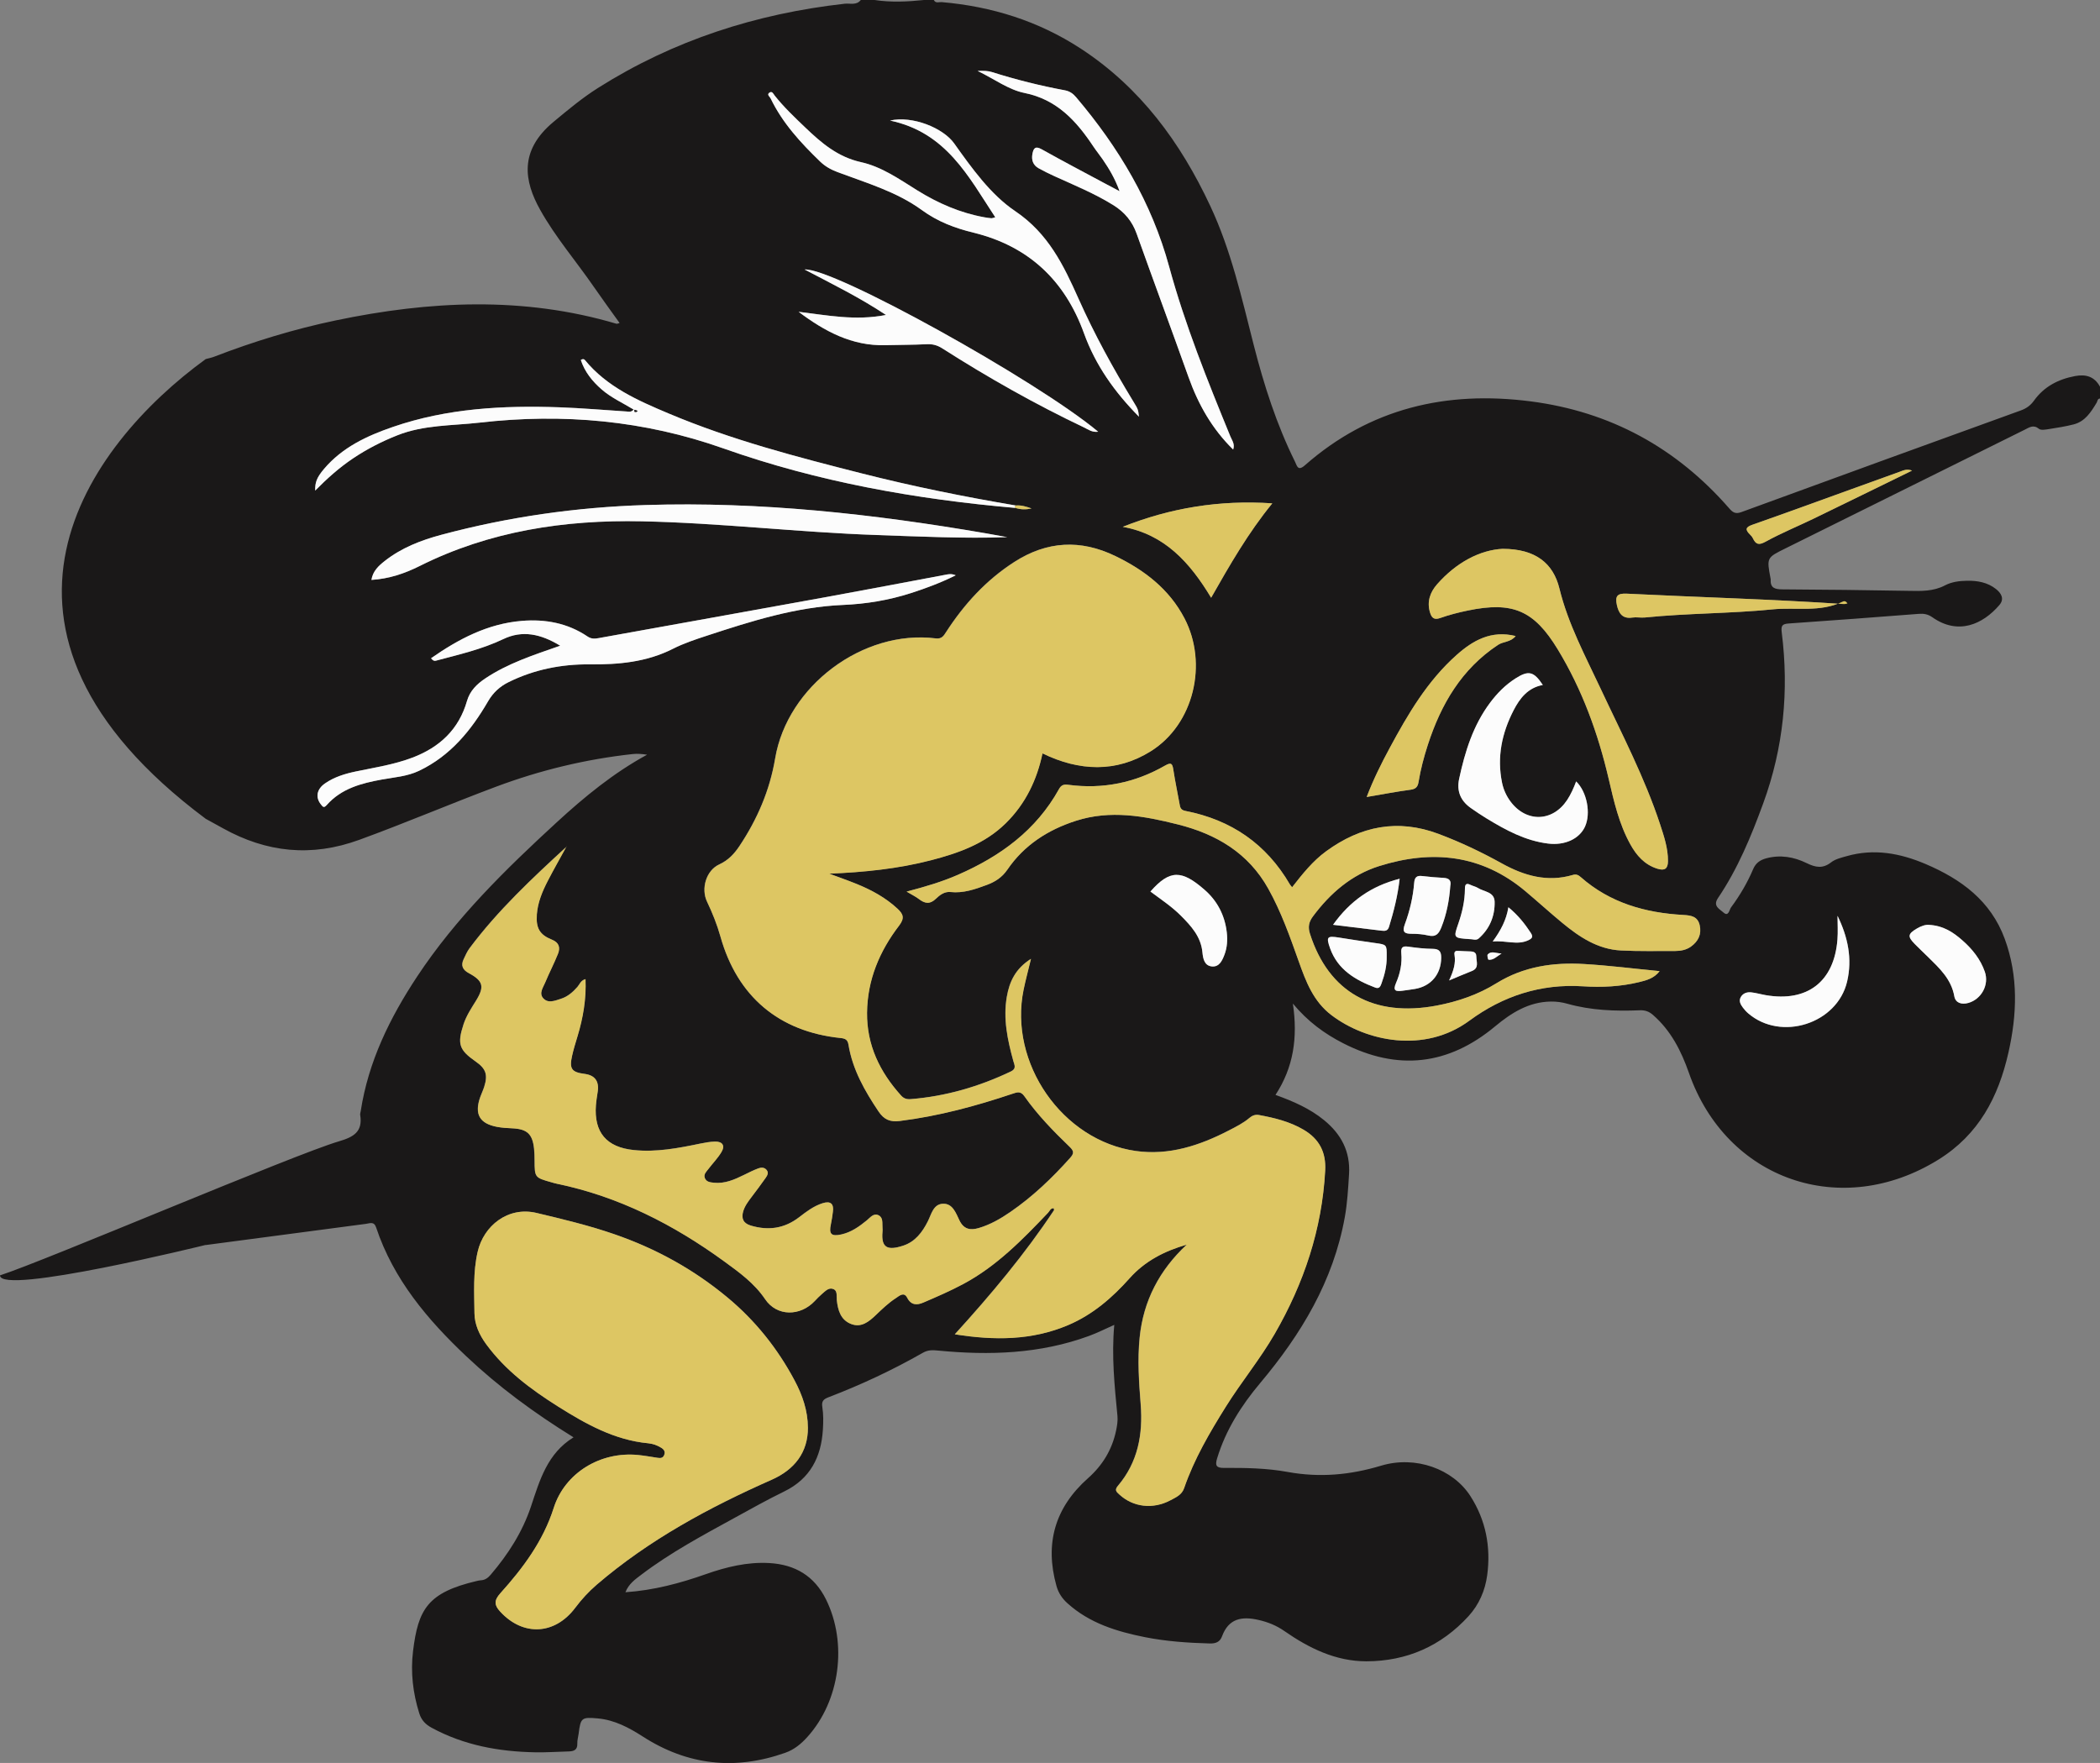 <?xml version="1.0" encoding="UTF-8"?><svg id="b" xmlns="http://www.w3.org/2000/svg" viewBox="0 0 699.27 587.08"><rect x="0" y="0" width="699.27" height="587.08" fill="#808080" stroke="none"/><g id="c"><path d="M68.5,414.58S0,431.51,0,424.72c14.76-4.75,97.95-40.26,112.83-44.63,4.93-1.45,8.01-3.19,7.11-8.8-.07-.41.12-.86.18-1.29,2.53-16.46,9.68-31.01,18.73-44.72,12.89-19.52,29.45-35.74,46.55-51.45,9.23-8.48,18.91-16.43,30.07-22.5-1.65-.25-3.23-.39-4.78-.22-15.62,1.71-30.77,5.36-45.5,10.87-15.25,5.71-30.23,12.11-45.54,17.69-15.95,5.82-30.88,4.25-45.45-3.86-1.9-1.05-3.8-2.09-5.7-3.14-84.36-62.98-39.59-124.32,0-153.09.94-.26,1.9-.44,2.81-.79,13.18-5.08,26.66-9.2,40.48-12.09,31.23-6.52,62.43-8.09,93.48,1.11.22.07.51-.11,1.05-.24-2.92-4.08-5.76-7.95-8.48-11.9-5.95-8.64-12.86-16.64-17.98-25.81-5.31-9.49-7.12-19.64,4.43-29.26,4.8-3.99,9.58-7.99,14.85-11.32,25.14-15.89,52.68-24.74,82.13-28.04,1.79-.2,3.92.62,5.36-1.24h4.6c5.48.83,10.95.57,16.43,0h3.29c.6,1.21,1.74.63,2.62.7,16.65,1.44,32.15,6.27,46.22,15.43,19.9,12.97,33.31,31.28,43.23,52.49,6.92,14.77,10.45,30.58,14.45,46.26,3.41,13.36,7.61,26.49,13.76,38.89.64,1.29.89,3.28,3.27,1.19,21.65-19.03,47.12-24.93,75.19-21.3,26.52,3.43,48.5,15.45,66.06,35.57,1.15,1.32,2.03,2.07,4.09,1.31,31-11.37,62.04-22.62,93.09-33.87,1.81-.66,3.19-1.63,4.34-3.23,3.35-4.69,8.1-7.16,13.71-8.21,3.61-.68,6.46.17,8.29,3.54v3.94c-.88.05-.82.9-1.12,1.4-1.89,3.12-3.83,6.24-7.65,7.22-2.75.7-5.57,1.14-8.38,1.58-1.06.16-2.52.43-3.18-.11-1.83-1.5-3.21-.46-4.72.29-26.55,13.17-53.09,26.36-79.64,39.51-6.3,3.12-6.33,3.06-5.01,10.06.02.11.06.22.05.32-.19,2.87,1.46,3.27,3.89,3.29,14.01.08,28.03.24,42.04.49,4.17.08,8.24.22,12.12-1.83,2.22-1.17,4.81-1.49,7.34-1.53,3.46-.06,6.8.54,9.59,2.73,1.75,1.38,2.95,3.27,1.16,5.36-5.48,6.39-13.7,10.15-22.33,4.06-1.48-1.04-2.87-1.26-4.57-1.12-14.41,1.11-28.82,2.21-43.23,3.2-2.2.15-2.62.74-2.34,2.97,2.45,19.43.6,38.41-6.15,56.89-4.03,11.03-8.48,21.83-15.09,31.6-1.8,2.66.61,3.66,1.78,4.74,1.76,1.62,2.01-.87,2.58-1.65,2.94-3.96,5.44-8.21,7.37-12.76.87-2.05,2.33-3.03,4.33-3.58,4.69-1.27,9.24-.48,13.41,1.56,3,1.47,5.41,1.98,8.25-.25,1.4-1.09,3.37-1.53,5.15-2.04,9.08-2.6,17.79-.99,26.25,2.61,11.87,5.05,21.74,12.26,26.39,24.95,4.56,12.47,4.1,25.15,1.22,37.86-3.35,14.78-9.84,27.3-23.39,35.69-32.24,19.96-70.5,6.77-83-28.92-2.55-7.29-5.98-14.09-11.97-19.31-1.34-1.17-2.64-1.62-4.41-1.55-8.12.33-16.21.05-24.1-2.18-1.81-.51-3.64-.76-5.51-.73-7.34.11-13.14,3.76-18.51,8.23-15.61,13.03-32.5,14.93-50.65,5.65-6.22-3.18-11.77-7.23-16.73-13.2,1.68,11.33.2,21.26-5.79,30.41,5.97,2.15,11.46,4.55,16.19,8.42,5.69,4.66,8.77,10.43,8.3,17.99-.3,4.81-.56,9.61-1.42,14.36-3.83,21.23-14.51,38.93-28.16,55.18-6.3,7.5-11.51,15.68-14.38,25.19-.68,2.27-.23,3.1,2.28,3.08,7.12-.05,14.29.07,21.28,1.35,10.61,1.93,20.74,1.02,31.06-2.09,11.51-3.47,23.96,1.11,29.74,10.1,5.17,8.05,6.87,16.98,5.6,26.41-.69,5.09-2.72,9.75-6.18,13.56-9.11,10-20.64,15.06-34.07,15.07-10.18,0-19.09-4.37-27.3-10.09-2.67-1.86-5.5-2.99-8.65-3.7-5.52-1.25-9.9-.48-12.09,5.47-.69,1.89-2.1,2.44-4.12,2.38-7.24-.2-14.45-.69-21.55-2.1-9.41-1.88-18.47-4.65-25.82-11.3-1.76-1.59-2.99-3.43-3.63-5.72-3.99-14.17-.5-26.16,10.49-35.91,4.84-4.29,8.01-9.5,9.34-15.81.34-1.59.62-3.28.47-4.88-.96-9.99-2.01-19.97-1.06-30.38-3.09,1.37-5.7,2.7-8.44,3.7-16.31,5.98-33.16,6.51-50.22,4.86-1.75-.17-3.33-.26-5.03.71-10.09,5.75-20.58,10.67-31.43,14.82-1.64.63-2.42,1.26-2.1,3.27.39,2.46.35,5.03.19,7.53-.56,9.15-4.22,16.36-12.86,20.58-5.6,2.73-11.05,5.78-16.51,8.78-10.65,5.84-21.37,11.57-31.08,18.94-2.03,1.54-4.2,3.04-5.3,5.85,9.41-.65,18.13-2.97,26.71-6,6.84-2.41,13.86-4.14,21.21-3.72,8.53.49,14.99,4.26,18.87,12.11,7.22,14.6,4.66,33.79-6.21,45.81-2.07,2.29-4.35,4.2-7.38,5.27-16.7,5.89-32.49,4.18-47.4-5.41-4.64-2.98-9.44-5.55-15.07-6.05-5.34-.47-5.65-.21-6.32,5.15-.14,1.09-.48,2.17-.43,3.25.08,2.12-1.17,2.55-2.87,2.6-3.72.1-7.44.36-11.16.29-12.07-.22-23.71-2.33-34.47-8.17-2.01-1.09-3.4-2.49-4.12-4.78-2.13-6.79-2.94-13.72-2.08-20.76,1.71-13.88,4.81-19.5,21.27-23.35.43-.1.86-.2,1.29-.22,1.44-.06,2.42-.83,3.31-1.87,5.81-6.8,10.58-14.24,13.42-22.77,2.9-8.7,5.41-17.59,14.15-22.97-13.08-8.09-24.96-16.83-35.73-27.01-12.93-12.22-24.24-25.61-29.99-42.85-.72-2.17-2.12-1.39-3.4-1.23-17.8,2.34-35.59,4.7-53.39,7.06ZM338.13,169.15c1.76.57,3.54.59,5.36.17-1.71-.6-3.41-1.14-5.26-.99-17.16-2.9-34.21-6.36-51.08-10.63-21.84-5.54-43.67-11.22-64.49-20-10.28-4.34-20.56-8.83-27.92-17.82-.25-.31-.74-.44-1.35,0,1.31,3.95,3.82,7.09,6.96,9.82,3.17,2.75,7.02,4.48,10.65,6.69-.92.99-1.7.68-2.41.63-7.43-.47-14.85-1.13-22.28-1.39-18.8-.66-37.45.34-55.44,6.52-8.66,2.98-16.88,6.79-22.98,13.99-2.42,2.86-3.03,4.5-2.95,7.23,3.92-4,7.99-7.63,12.54-10.69,4.65-3.13,9.59-5.65,14.8-7.72,8.85-3.52,18.24-3.17,27.45-4.23,27.73-3.17,54.78-.75,81.2,8.61,31.45,11.14,64.03,16.91,97.18,19.8ZM188.72,281.86c-11.52,10.58-22.95,21.26-32.36,33.85-.84,1.12-1.42,2.46-2.02,3.74-.97,2.06-.31,3.5,1.7,4.58,4.84,2.6,5.35,4.51,2.4,9.26-1.56,2.52-3.18,4.96-4.12,7.81-2.13,6.52-1.51,8.5,4.03,12.37,3.44,2.4,4.13,4.39,2.85,8.45-.36,1.14-.9,2.23-1.3,3.36-2.03,5.71-.27,8.88,5.62,9.97,1.6.3,3.26.41,4.89.47,5.05.21,6.88,1.84,7.4,6.83.13,1.3.17,2.62.17,3.93.02,5.57.09,5.67,5.47,7.18.63.18,1.26.38,1.9.51,20.63,4.26,38.92,13.61,55.8,25.9,4.99,3.63,9.98,7.2,13.6,12.57,3.93,5.81,11.68,5.74,16.51.6.75-.8,1.51-1.59,2.34-2.3,1.07-.91,2.21-2.22,3.68-1.75,1.7.54,1.18,2.36,1.33,3.72.38,3.4,1.26,6.62,4.78,7.98,3.38,1.31,5.9-.77,8.15-2.92,2.14-2.04,4.27-4.12,6.75-5.71,1.08-.69,2.66-2.25,3.78-.08,1.28,2.5,3.27,2.47,5.28,1.6,4.51-1.93,9.03-3.89,13.36-6.2,11.08-5.92,19.73-14.79,28.27-23.77.53-.56.79-1.54,1.86-1.47.04.27.17.55.09.68-9.69,14.58-20.88,27.97-33.02,41.3,13.18,2.1,25.66,2.07,37.75-3.07,8.14-3.46,14.64-9.08,20.45-15.6,5.13-5.76,11.69-9.09,19.03-11.19-9.05,8.45-14.45,18.65-15.68,30.96-.75,7.44-.23,14.87.35,22.29.78,9.93-.93,19.23-7.58,27.06-1.23,1.44-.51,2,.43,2.87,4.59,4.27,11.23,5.06,17.09,1.93,1.8-.96,3.73-1.75,4.51-4.02,3.34-9.69,8.48-18.46,13.88-27.11,5.16-8.26,11.39-15.8,16.27-24.25,9.74-16.85,15.75-34.82,16.82-54.37.34-6.15-1.98-10.58-7.21-13.64-4.61-2.7-9.7-3.94-14.88-4.89-1.17-.21-2.23.21-3.04.91-2.11,1.8-4.56,3.01-6.98,4.26-9.7,5.02-19.9,8.37-30.93,6.82-24.51-3.45-42.4-29.32-37.39-53.69.66-3.19,1.51-6.35,2.46-10.29-5.2,3.3-7.17,7.63-8.03,12.61-1.27,7.32.23,14.38,2.16,21.38.37,1.36,1.14,2.58-.84,3.52-10.58,5.04-21.64,8.26-33.35,9.2-1.3.1-2.28-.2-3.19-1.2-7.07-7.84-11.43-16.78-11.33-27.55.1-10.95,4.15-20.52,10.68-29.05,1.89-2.48,1.41-3.82-.57-5.65-4.01-3.71-8.69-6.24-13.69-8.26-2.97-1.2-6.01-2.25-9.01-3.37,11.5-.48,22.78-1.6,33.83-4.46,9.17-2.37,18.01-5.49,24.99-12.38,6.61-6.53,10.37-14.52,12.19-23.22,12.23,5.97,24.57,6.45,36.03-.7,14.42-8.99,19.11-29.22,11.25-44.28-5.09-9.75-13.35-16.06-23-20.73-11.56-5.6-22.76-5.05-33.68,1.98-9.4,6.05-16.69,14.06-22.7,23.34-.84,1.29-1.42,2.35-3.5,2.09-24.2-2.98-49.36,15.88-53.41,39.97-1.79,10.66-5.96,20.32-11.93,29.25-1.71,2.57-3.72,4.7-6.69,6.06-4.37,2.01-6.13,8.06-4.07,12.39,1.79,3.76,3.34,7.61,4.47,11.63,5.6,19.94,19.48,31.68,40.03,33.79,1.53.16,2.33.56,2.6,2.21,1.36,8.3,5.41,15.38,10.02,22.26,1.84,2.74,3.87,3.56,7.08,3.15,12.88-1.61,25.32-4.96,37.58-9.09,1.52-.51,2.65-.91,3.89.85,4.36,6.2,9.63,11.62,15.08,16.86,1.45,1.39,1.5,2.19.16,3.68-6,6.72-12.48,12.91-19.92,18.02-3.24,2.23-6.65,4.2-10.48,5.33-2.86.84-5.03.45-6.49-2.59-1.15-2.39-2.21-5.6-5.43-5.49-3.24.1-3.87,3.49-5.06,5.85-1.83,3.65-4.22,6.8-8.18,8.1-5.25,1.73-7.41.73-6.93-4.61.04-.43.04-.88,0-1.31-.13-1.49.3-3.35-1.26-4.17-1.67-.87-2.8.73-3.94,1.66-2.56,2.1-5.23,4-8.53,4.71-3.33.73-4.17-.16-3.45-3.4.3-1.35.47-2.74.66-4.12.38-2.71-.76-3.72-3.4-2.89-2.96.93-5.42,2.82-7.83,4.67-4.93,3.78-10.25,4.52-16.1,2.78-2.56-.76-3.2-2.42-2.53-4.74.52-1.8,1.67-3.3,2.8-4.8,1.58-2.09,3.18-4.18,4.67-6.34.54-.77,1.14-1.72.29-2.69-.77-.88-1.83-.81-2.74-.47-1.63.62-3.2,1.41-4.77,2.18-3.17,1.56-6.37,2.98-10.03,2.59-1.18-.13-2.51-.23-3.01-1.6-.45-1.23.5-2.05,1.14-2.9,1.45-1.91,3.18-3.66,4.4-5.7,1.3-2.17.36-3.57-2.18-3.5-1.63.05-3.26.34-4.86.67-7.3,1.52-14.61,2.92-22.13,2.15-9.1-.93-13.31-5.89-12.62-14.94.12-1.53.39-3.04.6-4.56q.74-5.2-4.4-5.87c-4.24-.55-5.1-1.68-4.17-5.88.5-2.24,1.17-4.44,1.84-6.64,1.87-6.17,2.94-12.43,2.67-19.03-1.61.42-1.94,1.73-2.69,2.59-1.55,1.76-3.28,3.27-5.53,3.97-1.95.61-4.21,1.62-5.86-.19-1.51-1.66-.06-3.56.63-5.21,1.34-3.23,2.97-6.34,4.27-9.58.83-2.07.39-3.77-2.02-4.73-4.07-1.62-5.35-3.85-5.01-8.44.3-4,1.84-7.65,3.65-11.16,2-3.87,4.17-7.66,6.26-11.48l.11-.05-.08.06ZM269.02,475.37c-.03-5.62-1.8-10.74-4.41-15.63-5.67-10.67-13.08-19.94-22.36-27.66-11.27-9.37-23.82-16.3-37.79-21.11-8.51-2.93-17.12-4.99-25.8-7.05-9.51-2.26-17.61,4.29-19.59,12.91-1.57,6.83-1.14,13.69-1.07,20.53.04,3.66,1.61,7.14,3.88,10.25,6.39,8.74,14.89,15.06,23.88,20.73,9.28,5.85,18.83,11.23,30.11,12.29,1.51.14,2.99.65,4.32,1.49.93.58,1.44,1.31.97,2.44-.43,1.04-1.26,1.05-2.18.91-2.16-.33-4.32-.72-6.49-.94-12.52-1.25-24.38,5.93-28.1,17.61-3.52,11.06-10.21,20.02-17.77,28.42-2.21,2.45-2.01,3.99-.09,6.09,7.62,8.33,18.21,7.83,25.01-1.22,2.11-2.81,4.48-5.4,7.14-7.69,17.44-14.97,37.44-25.75,58.31-34.98,7.59-3.36,12.08-9.11,12.04-17.4ZM301.88,296.92c1.78,1.06,3.02,1.66,4.1,2.48,1.95,1.48,3.61,1.86,5.64-.08,1.27-1.22,2.87-2.47,4.88-2.26,4.28.46,8.19-.92,12.07-2.36,2.77-1.02,5.08-2.47,6.89-5.12,5.56-8.14,13.46-13.23,22.78-16.23,11.47-3.7,22.77-1.62,33.97,1.2,12.76,3.21,23.45,9.46,30.12,21.42,4.29,7.7,7.19,15.94,10.13,24.18,2.39,6.73,4.86,13.33,10.91,17.92,11.52,8.74,30.94,12.87,45.9,1.84,11.12-8.2,23.75-12.37,37.86-11.45,6.22.41,12.49.1,18.6-1.38,2.49-.6,5.03-1.23,6.9-3.67-8.52-.83-16.77-1.88-25.06-2.37-10.31-.62-20.22.78-29.31,6.42-6.05,3.75-12.81,6.08-19.83,7.41-20.96,3.97-35.97-4.36-42.23-23.91-.7-2.2-.41-3.9.98-5.77,5.76-7.73,12.82-13.86,22.07-16.77,17.59-5.53,34.14-3.89,48.73,8.4,4.1,3.45,8.07,7.07,12.2,10.48,5.72,4.72,11.85,8.82,19.55,9.22,6.01.31,12.04.16,18.05.18,1.89,0,3.75-.36,5.3-1.48,2.42-1.74,3.59-4.1,2.89-7.12-.68-2.92-2.8-3.26-5.49-3.41-12.63-.69-24.37-4.01-34.11-12.6-.81-.72-1.53-1.05-2.63-.72-8.48,2.52-16.25.26-23.63-3.83-6.81-3.78-13.8-7.1-21.09-9.84-13.6-5.1-25.95-2.61-37.44,5.79-4.46,3.26-7.86,7.53-11.32,11.97-.33-.41-.57-.64-.73-.91-7.85-13.5-19.55-21.53-34.8-24.5-1.16-.23-1.68-.74-1.87-1.87-.69-3.95-1.55-7.87-2.15-11.82-.31-2.03-.68-2.61-2.76-1.41-9.97,5.72-20.71,7.93-32.14,6.41-1.48-.2-2.37-.04-3.17,1.4-7.61,13.73-19.54,22.4-33.61,28.54-5.29,2.31-10.81,3.95-17.15,5.62ZM500.43,182.77c-7.7.37-15.58,4.61-21.92,11.83-2.33,2.66-3.45,5.85-2.31,9.45.52,1.66,1.3,2.51,3.36,1.77,2.98-1.06,6.08-1.85,9.18-2.49,14.95-3.1,22.06-.06,29.96,12.92,8.14,13.4,13.43,27.94,16.98,43.18,1.73,7.45,3.43,14.95,7.19,21.74,2.06,3.72,4.72,6.79,9.01,8.13,2.47.77,3.52-.02,3.53-2.54.02-4.24-1.3-8.19-2.59-12.13-5.14-15.64-12.77-30.19-19.72-45.04-5.14-10.98-10.93-21.72-13.84-33.61-2.06-8.42-7.98-13.18-18.83-13.2ZM186.53,215.03c-9.09,3.17-17.52,5.92-24.96,10.91-2.79,1.87-5.09,4.11-6.06,7.48-2.72,9.47-9.08,15.41-18.13,18.86-6.08,2.32-12.46,3.29-18.77,4.6-3.66.76-7.23,1.83-10.35,3.98-2.82,1.94-3.28,4.67-1.39,7.02.62.78.96,1.31,1.93.21,4.86-5.51,11.52-7.27,18.37-8.5,4.19-.76,8.45-1.04,12.4-2.92,10.43-4.99,17.35-13.46,22.97-23.16,1.67-2.88,3.91-4.92,6.83-6.36,8.51-4.2,17.6-6.01,26.99-5.91,9.64.09,18.96-.74,27.75-5.2,3.59-1.82,7.47-3.1,11.31-4.36,14.77-4.85,29.62-9.56,45.3-10.23,7.73-.33,15.22-1.57,22.54-3.92,5.01-1.61,9.95-3.44,14.99-5.95-1.45-.6-2.41-.37-3.36-.19-13.22,2.48-26.44,5.01-39.67,7.42-25.29,4.6-50.6,9.12-75.89,13.69-1.31.24-2.43.3-3.69-.55-6.62-4.47-14.05-5.84-21.9-5.19-11.38.94-21.06,6.06-30.2,12.44.45.54.86,1.01,1.66.8,7.59-2.01,15.23-3.76,22.4-7.18,6.35-3.03,12.46-1.74,18.94,2.2ZM335.36,178.89c-2.35-.42-4.69-.87-7.04-1.27-37.49-6.45-75.19-10.61-113.31-9.43-23.03.72-45.75,3.95-68.03,9.91-6.77,1.81-13.32,4.34-18.92,8.76-2.01,1.59-3.92,3.34-4.38,6.27,5.87-.37,11.03-2.11,16.1-4.65,23.26-11.64,48.24-15.4,73.9-14.87,26.14.54,52.16,3.67,78.3,4.57,14.43.5,28.85,1.2,43.38.72ZM331.4,72.35c-.71.18-1.01.33-1.3.31-.76-.06-1.52-.17-2.27-.31-8.08-1.45-15.47-4.67-22.4-8.98-5.96-3.7-11.86-7.87-18.69-9.38-7.76-1.72-13.2-6.39-18.57-11.52-3.55-3.4-7.14-6.78-10.21-10.66-.42-.53-.82-1.61-1.75-.97-.97.67.14,1.36.39,1.88,3.95,8.23,10.02,14.8,16.5,21.06,1.69,1.63,3.6,2.69,5.81,3.52,9.62,3.61,19.68,6.52,28.03,12.62,5.34,3.9,11.04,6.03,17.22,7.54,18.36,4.49,30.44,15.91,36.81,33.54,3.84,10.62,10.17,19.53,18.29,27.75-.27-2.46-.28-2.45-1.92-5.14-6.72-11.03-12.92-22.34-18.19-34.13-4.99-11.18-10.06-21.73-21.08-29.17-8.23-5.56-14.41-14.27-20.34-22.57-3.68-5.16-13.9-9.3-21.35-7.61,18.73,3.96,26.12,18.66,35.03,32.2ZM410.64,149.72c.67-1.79-.39-3.07-.94-4.41-7.59-18.53-15.1-37.13-20.36-56.46-5.83-21.4-16.83-39.76-31-56.47-1.03-1.21-2.14-1.99-3.78-2.3-8.18-1.52-16.25-3.54-24.18-6.05-1.39-.44-2.69-.45-4.83-.4,5.75,2.79,10.33,6.28,15.61,7.34,10.83,2.17,17.3,9.35,22.96,17.86.97,1.46,2.09,2.81,3.08,4.26,2.12,3.1,4.06,6.29,5.63,10.6-1.89-1-3.11-1.63-4.32-2.28-7.23-3.88-14.5-7.68-21.66-11.7-2.19-1.23-2.71-.18-3.04,1.55-.38,2.01.19,3.74,2.04,4.78,1.71.96,3.49,1.82,5.28,2.64,6.66,3.04,13.45,5.8,19.7,9.7,3.67,2.29,6.2,5.33,7.68,9.46,5.7,15.97,11.6,31.86,17.3,47.83,3.24,9.07,7.86,17.22,14.86,24.07ZM513.75,228.11c-3.03-4.57-4.77-4.95-9.1-2.19-3.37,2.15-6.12,4.93-8.49,8.11-5.63,7.55-8.34,16.28-10.28,25.32q-1.3,6.08,3.91,9.74c1.7,1.19,3.43,2.36,5.2,3.44,6.38,3.89,12.91,7.45,20.49,8.38,5.6.69,10.42-1.57,12.29-5.6,2.05-4.43.67-11.62-2.93-15.09-.81,2.17-1.73,4.26-3,6.19-4.83,7.32-13.62,7.56-18.87.48-1.39-1.87-2.34-3.95-2.8-6.24-1.75-8.53-.07-16.53,3.85-24.13,2.09-4.05,4.81-7.53,9.74-8.42ZM265.94,103.84c8.65,6.49,17.76,11.41,28.85,11.1,4.59-.13,9.19-.08,13.78-.32,1.97-.1,3.55.33,5.21,1.39,15.22,9.72,30.93,18.6,47.25,26.36,1.3.62,2.6,1.66,4.65,1.4-20.45-17.1-88.29-54.76-97.77-54.03,9.27,4.87,18.28,9.28,27.11,15.14-10.24,2.01-19.65.08-29.08-1.05ZM373.86,175.44c13.99,2.52,22.39,11.93,29.43,23.62,6.23-10.95,12.3-21.56,20.37-31.44-17.68-1.18-34,1.55-49.8,7.82ZM455.08,265.41c5.2-.88,9.89-1.79,14.62-2.42,1.77-.24,2.4-.99,2.66-2.6.69-4.21,1.79-8.33,3.1-12.39,4.38-13.47,11.21-25.21,23.37-33.25,1.76-1.17,4.24-.87,5.86-2.94-8.15-2.01-14.22,1.46-19.68,6.32-9.72,8.64-16.19,19.68-22.26,30.96-2.78,5.15-5.4,10.39-7.67,16.32ZM611.89,305.03c0,2.62.17,5.25-.03,7.85-1.09,14-10.02,20.9-23.88,18.52-1.61-.28-3.2-.75-4.81-.93-1.34-.15-2.65.22-3.43,1.46-.84,1.34-.17,2.53.63,3.61.52.69,1.11,1.36,1.77,1.92,10.95,9.43,29.61,3.47,32.93-10.56,1.8-7.62.25-14.87-3.16-21.87ZM383.07,296.9c3.48,2.6,7.12,5,10.19,8.08,3.41,3.43,6.63,6.97,7.13,12.14.2,2.11.64,4.48,3.16,4.72,2.44.23,3.45-1.95,4.19-3.94.9-2.39,1.05-4.89.76-7.42-.66-5.66-3.14-10.46-7.4-14.17-7.58-6.61-11.52-6.82-18.03.59ZM615.18,200.97c-.53.1-.84.22-1.14.2-24.1-1.63-48.24-2.26-72.35-3.47-3.11-.16-3.95.78-3.29,3.8.59,2.67,1.8,4.66,5.13,4.16,1.39-.21,2.85.11,4.25-.03,14.11-1.44,28.33-1.29,42.44-2.7,7.79-.78,15.89,1.08,23.36-2.58.44-.21,1.07-.28,1.6.62ZM642.33,307.99c-1.05-.12-2.59.37-4.03,1.22-3.02,1.79-3.16,2.67-.73,5.14,1.45,1.48,2.97,2.89,4.45,4.35,3.81,3.75,7.72,7.35,8.74,13.07.4,2.25,2.46,2.86,4.69,2.22,4.37-1.26,6.97-6.07,5.47-10.38-1.47-4.22-4.22-7.62-7.54-10.52-2.98-2.61-6.23-4.81-11.05-5.1ZM636.69,156.72c-1.75-.69-2.95-.03-4.15.39-5.45,1.94-10.88,3.92-16.32,5.89-10.88,3.92-21.73,7.9-32.64,11.72-2.21.78-2.62,1.55-.92,3.22.39.38.77.8,1,1.28,1,2.06,1.96,2.43,4.26,1.16,5.21-2.87,10.75-5.13,16.11-7.73,10.8-5.23,21.57-10.52,32.65-15.94ZM482.93,295.01c.37-1.72-.34-2.57-2.2-2.66-2.4-.12-4.8-.33-7.18-.62-1.81-.22-2.5.44-2.65,2.28-.38,4.71-1.45,9.32-3.09,13.73-.97,2.62-.2,3.24,2.28,3.23,1.85,0,3.75.15,5.54.57,2.52.6,3.47-.62,4.32-2.72,1.77-4.43,2.63-9.01,2.98-13.81ZM461.75,318.58c.04-4.06.03-4.01-3.89-4.55-4-.55-7.99-1.18-11.98-1.81-3.94-.62-4.35-.29-2.97,3.58,2.54,7.11,8.4,10.56,15.02,13.07,1.36.52,1.74-.39,2.09-1.35,1.05-2.89,1.78-5.84,1.74-8.95ZM466.06,292.64c-9.44,2.41-16.54,7.42-22.17,15.33,5.73.69,10.93,1.31,16.13,1.96,1.19.15,2.09.09,2.52-1.31,1.56-5.11,2.88-10.25,3.53-15.98ZM467.02,329.93c1.4-.2,2.81-.37,4.21-.61,5.33-.92,8.62-4.91,8.68-10.34.02-1.96-.54-2.99-2.78-3-2.72-.02-5.45-.34-8.15-.72-1.83-.26-2.55.13-2.36,2.15.32,3.43-.39,6.79-1.74,9.9-1.2,2.75-.02,2.91,2.15,2.62ZM489.66,312.76c.6-.03,1.86.54,2.72-.22,3.65-3.23,5.41-7.44,5.31-12.23-.07-3.36-3.53-3.29-5.59-4.61-.72-.46-1.63-.63-2.42-1.01-1.51-.75-1.88-.14-1.88,1.34-.02,3.98-.91,7.81-2.2,11.55-1.66,4.81-1.69,4.8,4.06,5.19ZM502.27,302.13c-.69,4.26-2.55,7.73-5.22,11.4,4.42-.43,8.17,1.34,11.9-.44,1.29-.61,1.59-1.17.78-2.43-2.01-3.1-4.29-5.95-7.46-8.54ZM482.53,326.5c3.12-1.3,5.32-2.26,7.56-3.13,2.53-.98,1.5-3.08,1.51-4.78,0-1.94-1.59-1.71-2.88-1.79-.98-.06-1.97-.05-2.95-.14-1.07-.09-1.64.12-1.43,1.41.43,2.65-.29,5.16-1.81,8.43ZM499.99,317.53c-1.94-.06-3.39-.96-4.59.31-.27.28.09,1.74.26,1.76,1.61.18,2.64-.99,4.34-2.07Z" fill="#1a1818" stroke-width="0"/><path d="M188.69,281.85c-2.09,3.82-4.26,7.61-6.26,11.48-1.81,3.51-3.35,7.16-3.65,11.16-.35,4.59.94,6.82,5.01,8.44,2.41.96,2.85,2.66,2.02,4.73-1.3,3.24-2.93,6.35-4.27,9.58-.69,1.65-2.14,3.55-.63,5.21,1.65,1.82,3.91.8,5.86.19,2.25-.7,3.98-2.21,5.53-3.97.75-.85,1.07-2.17,2.69-2.59.27,6.6-.8,12.86-2.67,19.03-.67,2.2-1.35,4.4-1.84,6.64-.93,4.2-.08,5.34,4.17,5.88q5.15.66,4.4,5.87c-.22,1.52-.49,3.03-.6,4.56-.69,9.06,3.52,14.02,12.62,14.94,7.53.77,14.83-.63,22.13-2.15,1.6-.33,3.24-.62,4.86-.67,2.54-.07,3.48,1.33,2.18,3.5-1.22,2.04-2.95,3.79-4.4,5.7-.64.85-1.59,1.67-1.14,2.9.5,1.36,1.83,1.47,3.01,1.6,3.65.39,6.86-1.03,10.03-2.59,1.57-.77,3.13-1.57,4.77-2.18.9-.34,1.97-.42,2.74.47.84.97.24,1.92-.29,2.69-1.5,2.15-3.09,4.24-4.67,6.34-1.13,1.49-2.27,2.99-2.8,4.8-.67,2.31-.03,3.97,2.53,4.74,5.85,1.74,11.18,1,16.1-2.78,2.41-1.85,4.87-3.74,7.83-4.67,2.64-.83,3.78.18,3.4,2.89-.19,1.38-.36,2.76-.66,4.12-.72,3.24.12,4.13,3.45,3.4,3.3-.72,5.97-2.62,8.53-4.71,1.14-.93,2.27-2.53,3.94-1.66,1.57.81,1.13,2.68,1.26,4.17.04.43.04.88,0,1.31-.48,5.34,1.68,6.34,6.93,4.61,3.95-1.3,6.34-4.45,8.18-8.1,1.19-2.37,1.82-5.75,5.06-5.85,3.21-.1,4.28,3.11,5.43,5.49,1.46,3.04,3.63,3.43,6.49,2.59,3.83-1.13,7.24-3.1,10.48-5.33,7.43-5.11,13.91-11.3,19.92-18.02,1.34-1.5,1.29-2.29-.16-3.68-5.44-5.24-10.72-10.66-15.08-16.86-1.24-1.76-2.37-1.36-3.89-.85-12.26,4.13-24.7,7.48-37.58,9.09-3.21.4-5.24-.42-7.08-3.15-4.62-6.88-8.66-13.96-10.02-22.26-.27-1.66-1.07-2.05-2.6-2.21-20.55-2.11-34.43-13.84-40.03-33.79-1.13-4.02-2.68-7.87-4.47-11.63-2.06-4.33-.3-10.38,4.07-12.39,2.97-1.36,4.97-3.5,6.69-6.06,5.96-8.94,10.14-18.59,11.93-29.25,4.05-24.09,29.21-42.95,53.41-39.97,2.08.26,2.66-.8,3.5-2.09,6.01-9.29,13.31-17.29,22.7-23.34,10.92-7.03,22.12-7.59,33.68-1.98,9.65,4.68,17.91,10.98,23,20.73,7.86,15.06,3.16,35.29-11.25,44.28-11.46,7.15-23.8,6.67-36.03.7-1.82,8.7-5.57,16.7-12.19,23.22-6.98,6.89-15.81,10-24.99,12.38-11.04,2.86-22.32,3.98-33.83,4.46,3.01,1.12,6.04,2.17,9.01,3.37,4.99,2.02,9.68,4.55,13.69,8.26,1.98,1.83,2.46,3.18.57,5.65-6.53,8.53-10.58,18.1-10.68,29.05-.1,10.77,4.26,19.71,11.33,27.55.9,1,1.88,1.31,3.19,1.2,11.71-.94,22.77-4.16,33.35-9.2,1.98-.94,1.22-2.16.84-3.52-1.93-7-3.43-14.06-2.16-21.38.87-4.98,2.83-9.31,8.03-12.61-.95,3.94-1.8,7.1-2.46,10.29-5.01,24.37,12.88,50.24,37.39,53.69,11.03,1.55,21.23-1.8,30.93-6.82,2.42-1.25,4.87-2.46,6.98-4.26.81-.69,1.87-1.12,3.04-.91,5.18.95,10.27,2.18,14.88,4.89,5.23,3.07,7.55,7.49,7.21,13.64-1.07,19.55-7.09,37.51-16.82,54.37-4.88,8.45-11.11,15.99-16.27,24.25-5.4,8.65-10.54,17.42-13.88,27.11-.78,2.27-2.72,3.05-4.51,4.02-5.86,3.14-12.49,2.34-17.09-1.93-.94-.87-1.65-1.43-.43-2.87,6.65-7.83,8.36-17.13,7.58-27.06-.58-7.43-1.1-14.85-.35-22.29,1.23-12.3,6.63-22.5,15.68-30.96-7.34,2.1-13.9,5.43-19.03,11.19-5.81,6.52-12.31,12.14-20.45,15.6-12.09,5.14-24.57,5.17-37.75,3.07,12.14-13.33,23.33-26.72,33.02-41.3.09-.13-.05-.4-.09-.68-1.07-.07-1.34.91-1.86,1.47-8.54,8.98-17.19,17.85-28.27,23.77-4.32,2.31-8.85,4.27-13.36,6.2-2.02.86-4,.9-5.28-1.6-1.11-2.17-2.7-.62-3.78.08-2.48,1.6-4.61,3.67-6.75,5.71-2.25,2.14-4.77,4.22-8.15,2.92-3.52-1.36-4.4-4.58-4.78-7.98-.15-1.35.37-3.18-1.33-3.72-1.47-.47-2.61.84-3.68,1.75-.83.71-1.59,1.5-2.34,2.3-4.83,5.14-12.59,5.21-16.51-.6-3.63-5.37-8.62-8.93-13.6-12.57-16.88-12.29-35.17-21.64-55.8-25.9-.64-.13-1.27-.33-1.9-.51-5.39-1.51-5.45-1.61-5.47-7.18,0-1.31-.04-2.63-.17-3.93-.52-4.99-2.34-6.62-7.4-6.83-1.63-.07-3.29-.18-4.89-.47-5.9-1.1-7.66-4.27-5.62-9.97.4-1.13.94-2.22,1.3-3.36,1.28-4.06.59-6.05-2.85-8.45-5.54-3.87-6.16-5.85-4.03-12.37.93-2.85,2.56-5.3,4.12-7.81,2.94-4.76,2.43-6.66-2.4-9.26-2-1.08-2.67-2.51-1.7-4.58.6-1.28,1.18-2.62,2.02-3.74,9.42-12.59,20.84-23.27,32.36-33.85h-.03Z" fill="#ddc663" stroke-width="0"/><path d="M269.02,475.37c.04,8.29-4.45,14.04-12.04,17.4-20.87,9.23-40.86,20-58.31,34.98-2.66,2.29-5.03,4.88-7.14,7.69-6.8,9.04-17.4,9.55-25.01,1.22-1.91-2.09-2.11-3.64.09-6.09,7.56-8.4,14.25-17.36,17.77-28.42,3.72-11.68,15.58-18.86,28.1-17.61,2.17.22,4.33.61,6.49.94.93.14,1.76.13,2.18-.91.47-1.14-.04-1.86-.97-2.44-1.33-.83-2.81-1.34-4.32-1.49-11.28-1.07-20.83-6.45-30.11-12.29-8.99-5.67-17.49-11.99-23.88-20.73-2.27-3.11-3.84-6.59-3.88-10.25-.08-6.84-.51-13.71,1.07-20.53,1.99-8.62,10.08-15.17,19.59-12.91,8.69,2.07,17.3,4.12,25.8,7.05,13.97,4.81,26.52,11.74,37.79,21.11,9.28,7.71,16.69,16.99,22.36,27.66,2.6,4.9,4.38,10.02,4.41,15.64Z" fill="#ddc663" stroke-width="0"/><path d="M301.88,296.92c6.35-1.66,11.86-3.3,17.15-5.62,14.07-6.15,26.01-14.81,33.61-28.54.8-1.44,1.7-1.6,3.17-1.4,11.43,1.51,22.17-.69,32.14-6.41,2.08-1.2,2.46-.62,2.76,1.41.6,3.96,1.45,7.88,2.15,11.82.2,1.13.71,1.64,1.87,1.87,15.25,2.97,26.95,11,34.8,24.5.16.27.39.5.73.91,3.47-4.44,6.86-8.71,11.32-11.97,11.49-8.39,23.84-10.89,37.44-5.79,7.29,2.74,14.28,6.06,21.09,9.84,7.38,4.09,15.15,6.34,23.63,3.83,1.1-.33,1.82,0,2.63.72,9.74,8.59,21.48,11.9,34.11,12.6,2.69.15,4.81.49,5.49,3.41.7,3.01-.47,5.38-2.89,7.12-1.55,1.12-3.41,1.48-5.3,1.48-6.02-.02-12.05.13-18.05-.18-7.7-.39-13.83-4.49-19.55-9.22-4.13-3.41-8.1-7.03-12.2-10.48-14.6-12.29-31.14-13.94-48.73-8.4-9.25,2.91-16.31,9.04-22.07,16.77-1.39,1.87-1.68,3.57-.98,5.77,6.26,19.55,21.27,27.87,42.23,23.91,7.02-1.33,13.79-3.66,19.83-7.41,9.1-5.64,19-7.04,29.31-6.42,8.28.49,16.53,1.54,25.06,2.37-1.87,2.43-4.41,3.06-6.9,3.67-6.12,1.48-12.38,1.78-18.6,1.38-14.11-.92-26.74,3.26-37.86,11.45-14.97,11.03-34.38,6.9-45.9-1.84-6.05-4.59-8.52-11.19-10.91-17.92-2.93-8.25-5.84-16.49-10.13-24.18-6.66-11.96-17.35-18.21-30.12-21.42-11.2-2.82-22.5-4.9-33.97-1.2-9.32,3-17.22,8.09-22.78,16.23-1.81,2.65-4.13,4.1-6.89,5.12-3.88,1.44-7.79,2.82-12.07,2.36-2.02-.22-3.62,1.04-4.88,2.26-2.02,1.94-3.69,1.57-5.64.08-1.07-.82-2.32-1.42-4.1-2.48Z" fill="#ddc663" stroke-width="0"/><path d="M500.43,182.77c10.85.03,16.77,4.78,18.83,13.2,2.91,11.89,8.7,22.63,13.84,33.61,6.95,14.85,14.58,29.4,19.72,45.04,1.29,3.94,2.62,7.89,2.59,12.13-.01,2.53-1.06,3.31-3.53,2.54-4.29-1.34-6.95-4.41-9.01-8.13-3.76-6.79-5.46-14.29-7.19-21.74-3.55-15.23-8.83-29.77-16.98-43.18-7.89-12.99-15-16.03-29.96-12.92-3.1.64-6.2,1.43-9.18,2.49-2.06.73-2.84-.11-3.36-1.77-1.13-3.6-.02-6.79,2.31-9.45,6.34-7.21,14.22-11.45,21.92-11.83Z" fill="#ddc663" stroke-width="0"/><path d="M186.53,215.03c-6.48-3.94-12.58-5.24-18.94-2.2-7.17,3.42-14.81,5.16-22.4,7.18-.8.21-1.21-.26-1.66-.8,9.15-6.38,18.82-11.5,30.2-12.44,7.85-.65,15.28.72,21.9,5.19,1.26.85,2.38.79,3.69.55,25.3-4.57,50.6-9.09,75.89-13.69,13.24-2.41,26.45-4.94,39.67-7.42.95-.18,1.91-.41,3.36.19-5.05,2.51-9.98,4.34-14.99,5.95-7.32,2.35-14.81,3.59-22.54,3.92-15.68.67-30.53,5.38-45.3,10.23-3.84,1.26-7.72,2.54-11.31,4.36-8.79,4.46-18.11,5.29-27.75,5.2-9.39-.09-18.48,1.71-26.99,5.91-2.92,1.44-5.15,3.48-6.83,6.36-5.63,9.7-12.54,18.17-22.97,23.16-3.94,1.89-8.21,2.16-12.4,2.92-6.85,1.24-13.51,2.99-18.37,8.5-.97,1.1-1.31.57-1.93-.21-1.89-2.35-1.43-5.08,1.39-7.02,3.12-2.15,6.69-3.22,10.35-3.98,6.31-1.31,12.68-2.28,18.77-4.6,9.05-3.45,15.41-9.39,18.13-18.86.97-3.36,3.27-5.61,6.06-7.48,7.44-4.99,15.87-7.74,24.96-10.91Z" fill="#fcfcfc" stroke-width="0"/><path d="M335.36,178.89c-14.53.48-28.95-.22-43.38-.72-26.14-.9-52.16-4.03-78.3-4.57-25.65-.53-50.64,3.24-73.9,14.87-5.08,2.54-10.23,4.28-16.1,4.65.46-2.93,2.37-4.68,4.38-6.27,5.6-4.42,12.14-6.95,18.92-8.76,22.28-5.97,45-9.2,68.03-9.91,38.12-1.19,75.81,2.98,113.31,9.43,2.35.4,4.69.85,7.04,1.27Z" fill="#fcfcfc" stroke-width="0"/><path d="M338.13,169.15c-33.15-2.89-65.73-8.66-97.18-19.8-26.42-9.36-53.47-11.78-81.2-8.61-9.21,1.05-18.6.71-27.45,4.23-5.22,2.07-10.15,4.59-14.8,7.72-4.55,3.06-8.62,6.7-12.54,10.69-.07-2.74.53-4.37,2.95-7.23,6.1-7.2,14.32-11.02,22.98-13.99,17.99-6.19,36.64-7.18,55.44-6.52,7.43.26,14.85.92,22.28,1.39.71.04,1.49.35,2.41-.63-3.63-2.21-7.48-3.94-10.65-6.69-3.15-2.73-5.65-5.87-6.96-9.82.61-.45,1.09-.31,1.35,0,7.36,8.99,17.64,13.49,27.92,17.82,20.83,8.79,42.65,14.46,64.49,20,16.87,4.28,33.92,7.73,51.07,10.63-.21.25-.47.5-.09.82ZM211.94,137.16c.41-.22.4-.36.08-.46-.26-.08-.52-.17-.78-.25,0,.24-.06.62.04.68.21.11.51.03.65.03Z" fill="#fcfcfc" stroke-width="0"/><path d="M331.4,72.35c-8.91-13.54-16.3-28.25-35.03-32.2,7.45-1.69,17.67,2.45,21.35,7.61,5.93,8.31,12.11,17.02,20.34,22.57,11.02,7.44,16.08,17.98,21.08,29.17,5.27,11.8,11.47,23.11,18.19,34.13,1.64,2.69,1.65,2.68,1.92,5.14-8.12-8.22-14.45-17.14-18.29-27.75-6.37-17.62-18.45-29.05-36.81-33.54-6.18-1.51-11.88-3.64-17.22-7.54-8.35-6.09-18.41-9.01-28.03-12.62-2.21-.83-4.12-1.89-5.81-3.52-6.48-6.26-12.55-12.84-16.5-21.06-.25-.53-1.36-1.21-.39-1.88.93-.64,1.33.44,1.75.97,3.07,3.87,6.65,7.25,10.21,10.66,5.37,5.14,10.81,9.81,18.57,11.52,6.83,1.51,12.74,5.67,18.69,9.38,6.93,4.31,14.32,7.53,22.4,8.98.75.13,1.51.25,2.27.31.29.02.6-.13,1.3-.31Z" fill="#fcfcfc" stroke-width="0"/><path d="M410.64,149.72c-7-6.85-11.62-15-14.86-24.07-5.7-15.97-11.6-31.86-17.3-47.83-1.47-4.13-4.01-7.16-7.68-9.46-6.24-3.9-13.03-6.66-19.7-9.7-1.79-.82-3.56-1.68-5.28-2.64-1.85-1.04-2.43-2.76-2.04-4.78.33-1.73.85-2.77,3.04-1.55,7.16,4.01,14.43,7.82,21.66,11.7,1.21.65,2.43,1.28,4.32,2.28-1.57-4.31-3.51-7.5-5.63-10.6-.99-1.44-2.11-2.8-3.08-4.26-5.66-8.51-12.13-15.68-22.96-17.86-5.28-1.06-9.86-4.55-15.61-7.34,2.15-.05,3.45-.04,4.83.4,7.94,2.51,16,4.53,24.18,6.05,1.64.3,2.75,1.08,3.78,2.3,14.18,16.72,25.17,35.07,31,56.47,5.26,19.33,12.77,37.93,20.36,56.46.55,1.35,1.61,2.63.94,4.41Z" fill="#fcfcfc" stroke-width="0"/><path d="M513.75,228.11c-4.93.89-7.65,4.37-9.74,8.42-3.92,7.6-5.6,15.61-3.85,24.13.47,2.28,1.42,4.37,2.8,6.24,5.25,7.08,14.04,6.84,18.87-.48,1.27-1.93,2.19-4.02,3-6.19,3.6,3.47,4.98,10.66,2.93,15.09-1.87,4.04-6.69,6.3-12.29,5.6-7.57-.93-14.11-4.5-20.49-8.38-1.77-1.08-3.5-2.25-5.2-3.44q-5.22-3.65-3.91-9.74c1.94-9.05,4.65-17.78,10.28-25.32,2.38-3.18,5.12-5.97,8.49-8.11,4.33-2.76,6.07-2.39,9.1,2.19Z" fill="#fcfcfc" stroke-width="0"/><path d="M265.94,103.84c9.43,1.13,18.84,3.06,29.08,1.05-8.83-5.86-17.83-10.27-27.11-15.14,9.47-.73,77.32,36.93,97.77,54.03-2.05.27-3.35-.78-4.65-1.4-16.32-7.76-32.02-16.64-47.25-26.36-1.66-1.06-3.24-1.49-5.21-1.39-4.59.24-9.19.19-13.78.32-11.08.31-20.2-4.61-28.85-11.1Z" fill="#fcfcfc" stroke-width="0"/><path d="M373.86,175.44c15.8-6.27,32.11-9.01,49.8-7.82-8.07,9.88-14.14,20.49-20.37,31.44-7.04-11.69-15.43-21.1-29.43-23.62Z" fill="#ddc663" stroke-width="0"/><path d="M455.08,265.41c2.27-5.93,4.89-11.17,7.67-16.32,6.08-11.28,12.55-22.32,22.26-30.96,5.46-4.86,11.53-8.33,19.68-6.32-1.62,2.07-4.1,1.78-5.86,2.94-12.16,8.04-18.99,19.78-23.37,33.25-1.32,4.05-2.41,8.18-3.1,12.39-.26,1.62-.9,2.37-2.66,2.6-4.72.63-9.41,1.54-14.62,2.42Z" fill="#ddc663" stroke-width="0"/><path d="M611.89,305.03c3.41,7,4.96,14.26,3.16,21.87-3.31,14.02-21.98,19.98-32.93,10.56-.66-.56-1.25-1.23-1.77-1.92-.8-1.08-1.47-2.26-.63-3.61.78-1.24,2.09-1.61,3.43-1.46,1.62.18,3.2.65,4.81.93,13.87,2.38,22.8-4.51,23.88-18.52.2-2.6.03-5.23.03-7.85Z" fill="#fcfcfc" stroke-width="0"/><path d="M383.07,296.9c6.51-7.41,10.45-7.2,18.03-.59,4.26,3.71,6.74,8.51,7.4,14.17.29,2.52.14,5.02-.76,7.42-.75,1.99-1.75,4.17-4.19,3.94-2.52-.24-2.96-2.61-3.16-4.72-.49-5.17-3.71-8.71-7.13-12.14-3.07-3.09-6.71-5.49-10.19-8.08Z" fill="#fcfcfc" stroke-width="0"/><path d="M615.18,200.97c-.53-.9-1.16-.84-1.6-.62-7.47,3.67-15.58,1.81-23.36,2.58-14.1,1.41-28.32,1.26-42.44,2.7-1.4.14-2.86-.18-4.25.03-3.33.51-4.53-1.49-5.13-4.16-.67-3.02.17-3.96,3.29-3.8,24.12,1.21,48.26,1.84,72.35,3.47.3.02.61-.1,1.14-.2Z" fill="#ddc663" stroke-width="0"/><path d="M642.33,307.99c4.83.28,8.07,2.49,11.05,5.1,3.32,2.9,6.07,6.3,7.54,10.52,1.5,4.31-1.1,9.12-5.47,10.38-2.23.64-4.29.04-4.69-2.22-1.02-5.72-4.93-9.32-8.74-13.07-1.48-1.45-3-2.87-4.45-4.35-2.43-2.48-2.29-3.35.73-5.14,1.44-.86,2.98-1.34,4.03-1.22Z" fill="#fcfcfc" stroke-width="0"/><path d="M636.69,156.72c-11.09,5.42-21.86,10.71-32.65,15.94-5.36,2.6-10.9,4.86-16.11,7.73-2.31,1.27-3.27.9-4.26-1.16-.23-.48-.62-.91-1-1.28-1.71-1.67-1.3-2.44.92-3.22,10.91-3.82,21.77-7.8,32.64-11.72,5.44-1.96,10.88-3.95,16.32-5.89,1.2-.43,2.39-1.09,4.15-.39Z" fill="#ddc663" stroke-width="0"/><path d="M482.93,295.01c-.35,4.8-1.21,9.38-2.98,13.81-.84,2.1-1.79,3.32-4.32,2.72-1.79-.42-3.69-.58-5.54-.57-2.48,0-3.25-.61-2.28-3.23,1.63-4.41,2.71-9.02,3.09-13.73.15-1.84.84-2.5,2.65-2.28,2.38.29,4.78.49,7.18.62,1.86.1,2.57.95,2.2,2.66Z" fill="#fcfcfc" stroke-width="0"/><path d="M461.75,318.58c.05,3.1-.69,6.06-1.74,8.95-.35.96-.73,1.87-2.09,1.35-6.62-2.51-12.48-5.97-15.02-13.07-1.38-3.87-.97-4.2,2.97-3.58,3.99.63,7.98,1.26,11.98,1.81,3.93.54,3.94.49,3.9,4.55Z" fill="#fcfcfc" stroke-width="0"/><path d="M466.06,292.64c-.64,5.73-1.97,10.87-3.53,15.98-.43,1.41-1.33,1.46-2.52,1.31-5.2-.65-10.4-1.27-16.13-1.96,5.64-7.92,12.73-12.93,22.17-15.33Z" fill="#fcfcfc" stroke-width="0"/><path d="M467.02,329.93c-2.17.29-3.34.12-2.15-2.62,1.36-3.11,2.06-6.47,1.74-9.9-.19-2.02.53-2.41,2.36-2.15,2.7.38,5.43.7,8.15.72,2.24.02,2.8,1.04,2.78,3-.06,5.43-3.35,9.41-8.68,10.34-1.4.24-2.8.41-4.21.61Z" fill="#fcfcfc" stroke-width="0"/><path d="M489.66,312.76c-5.75-.38-5.72-.37-4.06-5.19,1.29-3.74,2.18-7.57,2.2-11.55,0-1.48.37-2.08,1.88-1.34.78.39,1.69.55,2.42,1.01,2.05,1.32,5.51,1.25,5.59,4.61.1,4.8-1.66,9.01-5.31,12.23-.86.76-2.12.19-2.72.22Z" fill="#fcfcfc" stroke-width="0"/><path d="M502.27,302.13c3.16,2.59,5.44,5.44,7.46,8.54.82,1.26.51,1.81-.78,2.43-3.74,1.78-7.48,0-11.9.44,2.67-3.67,4.54-7.14,5.22-11.4Z" fill="#fcfcfc" stroke-width="0"/><path d="M482.53,326.5c1.52-3.27,2.24-5.78,1.81-8.43-.21-1.29.36-1.51,1.43-1.41.98.09,1.97.08,2.95.14,1.28.08,2.88-.16,2.88,1.79,0,1.7,1.02,3.8-1.51,4.78-2.23.87-4.43,1.83-7.56,3.13Z" fill="#fcfcfc" stroke-width="0"/><path d="M499.99,317.53c-1.7,1.08-2.72,2.26-4.34,2.07-.17-.02-.53-1.48-.26-1.76,1.21-1.28,2.66-.37,4.59-.31Z" fill="#fcfcfc" stroke-width="0"/><path d="M338.13,169.15c-.38-.32-.12-.57.09-.82,1.85-.15,3.56.39,5.27.99-1.82.42-3.61.4-5.36-.17Z" fill="#ddc663" stroke-width="0"/><polygon points="188.72 281.86 188.8 281.8 188.69 281.85 188.72 281.86" fill="#ddc663" stroke-width="0"/><path d="M211.94,137.16c-.14,0-.44.08-.65-.03-.1-.05-.03-.44-.04-.68.26.08.52.16.78.25.31.1.32.24-.08.46Z" fill="#1a1818" stroke-width="0"/></g></svg>